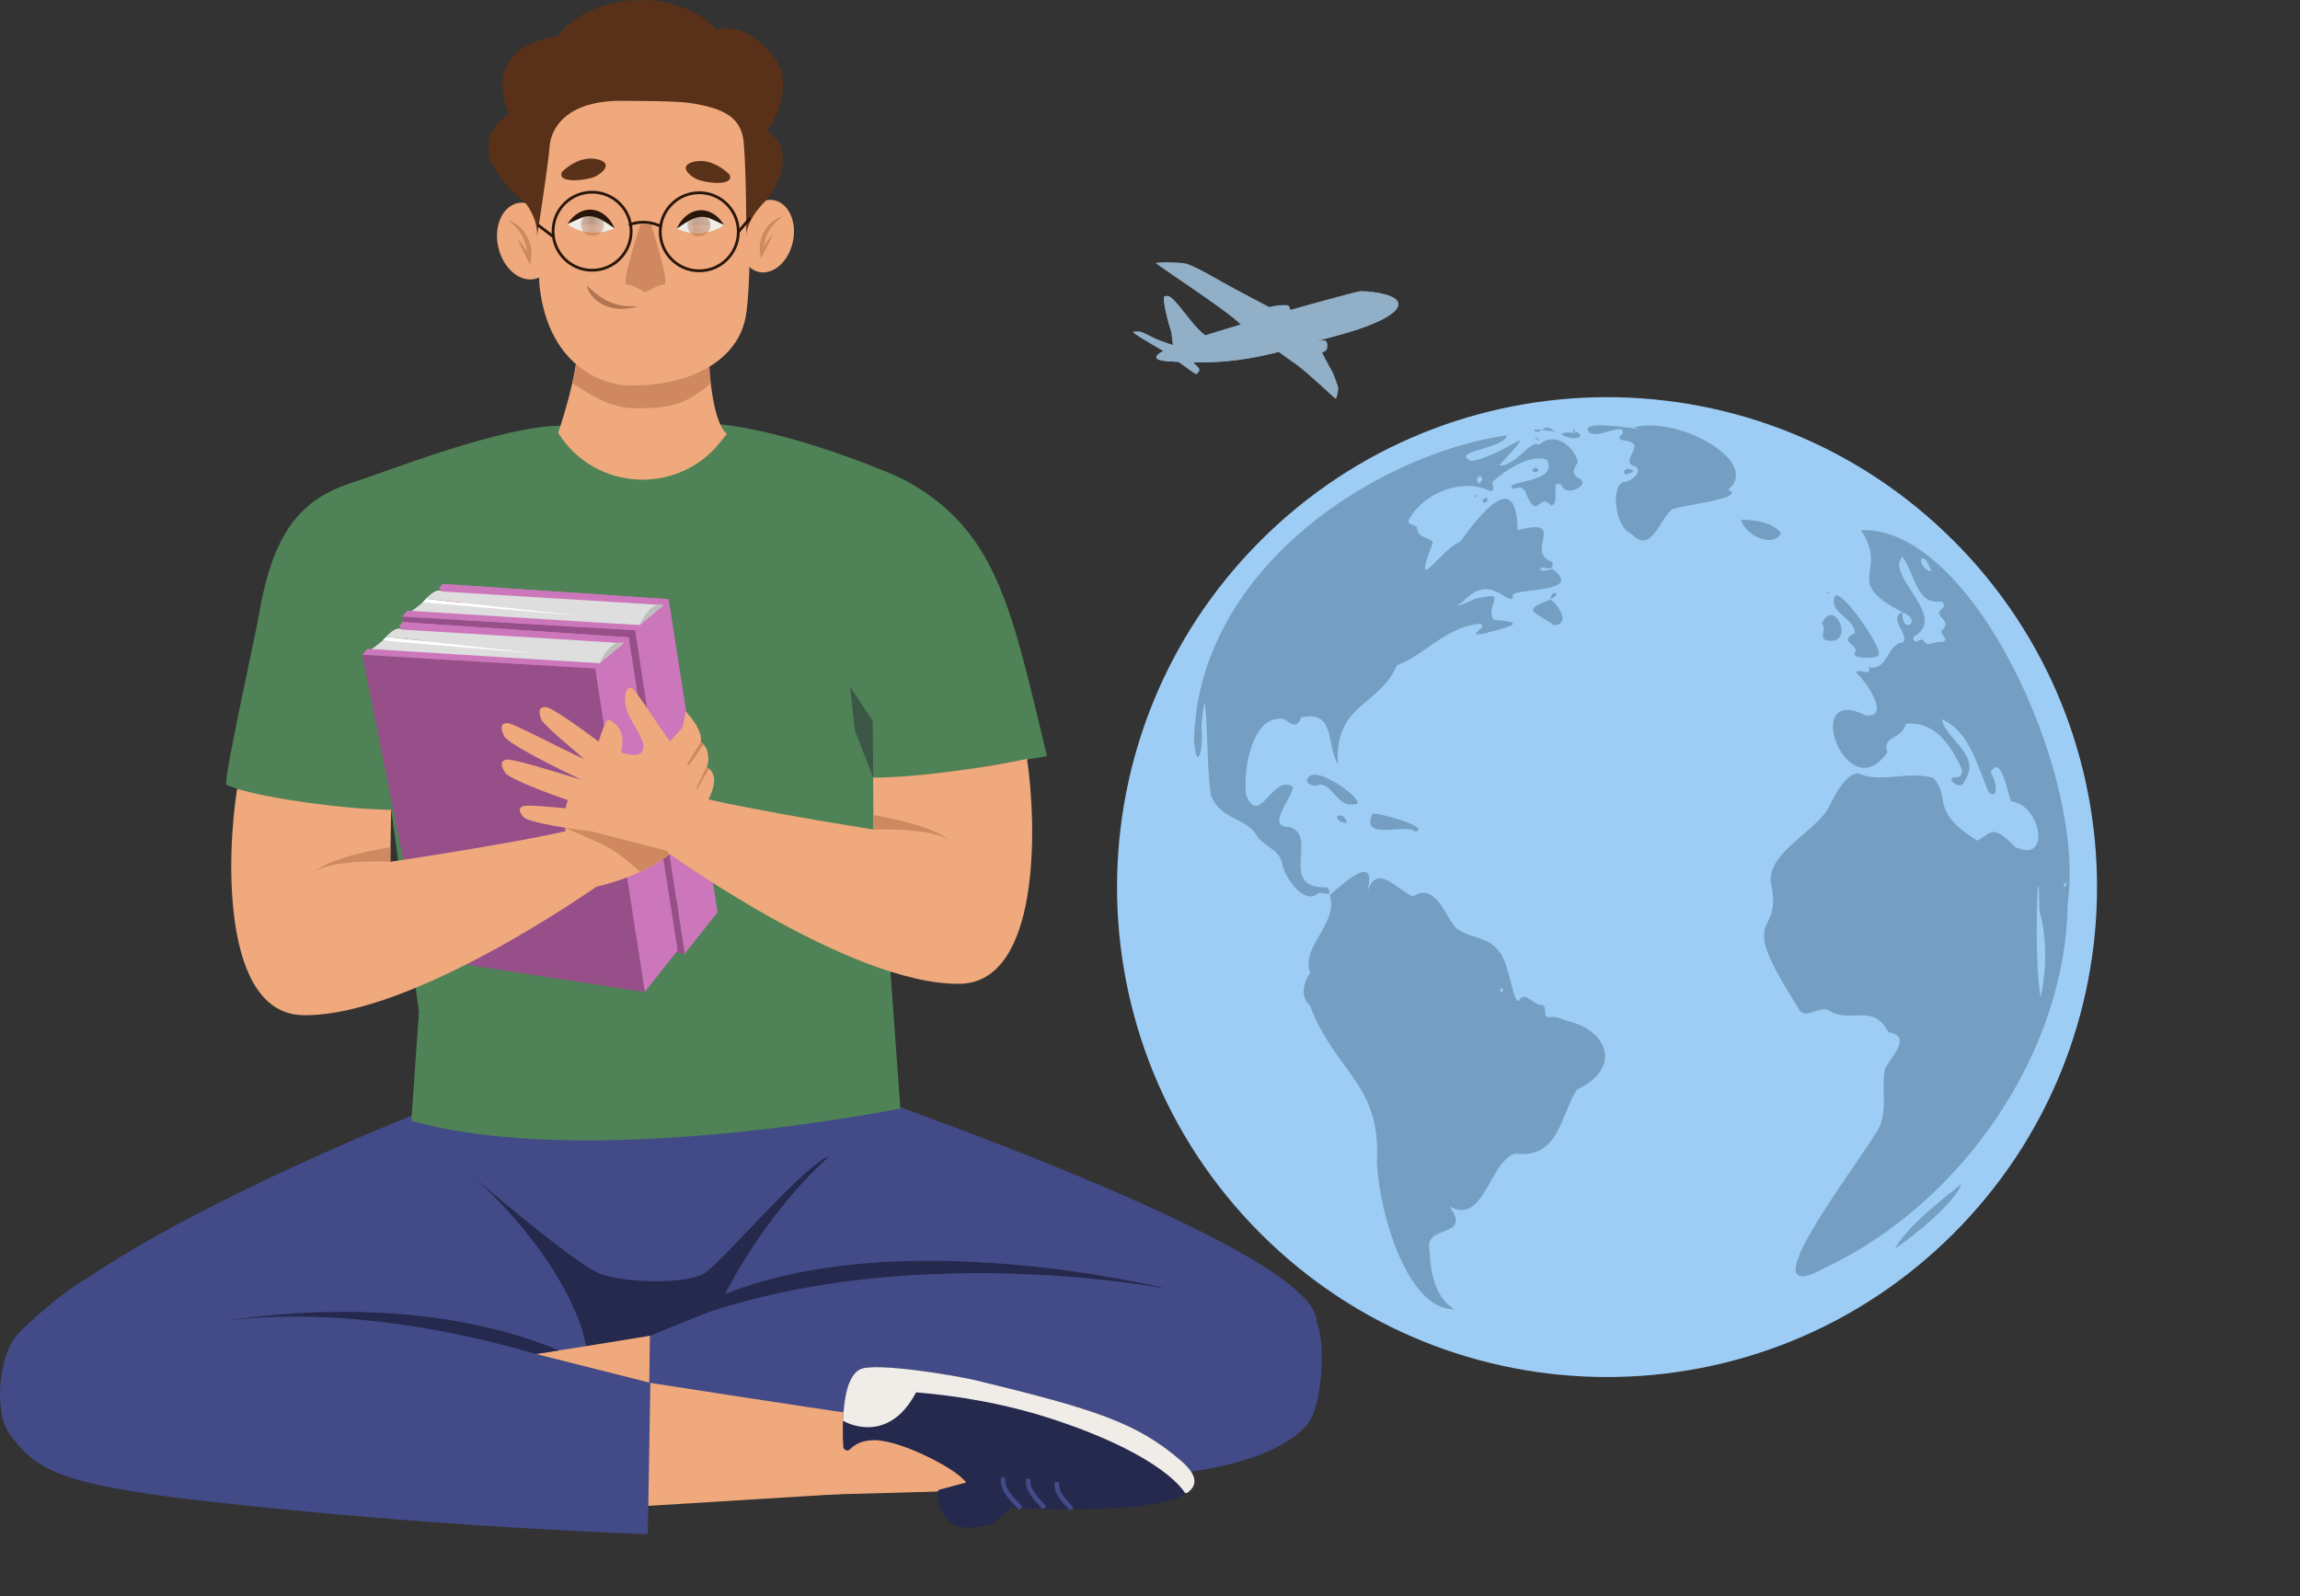 <svg width="134" height="93" viewBox="0 0 134 93" fill="none" xmlns="http://www.w3.org/2000/svg">
<rect x="0" y="0" width="134" height="93" fill="#333333" stroke="none"/>
<path d="M70.826 19.817C70.826 19.817 70.297 19.817 69.438 18.742C68.144 17.121 68.13 17.181 67.824 17.294C67.748 17.324 67.904 18.256 68.187 19.174C68.32 19.61 68.387 20.659 68.387 20.659L70.823 19.817H70.826Z" fill="#91AFC7"/>
<path d="M69.917 19.684C69.065 19.694 68.523 19.584 68.263 19.514C68.323 19.857 68.36 20.276 68.376 20.503L68.466 20.536C68.466 20.536 71.172 19.67 69.917 19.684Z" fill="#91AFC7"/>
<path d="M74.664 18.266C74.664 18.266 74.211 18.036 72.504 17.131C70.61 16.126 70.121 15.756 69.195 15.387C68.879 15.26 67.371 15.26 67.345 15.33C67.318 15.4 72.357 18.659 72.377 19.055C72.397 19.451 74.667 18.269 74.667 18.269L74.664 18.266Z" fill="#91AFC7"/>
<path d="M76.471 19.437C76.471 19.437 77.376 21.255 77.543 21.514C77.712 21.774 77.945 22.486 77.965 22.573C77.985 22.656 77.889 23.252 77.819 23.235C77.749 23.222 76.228 21.747 75.559 21.271C74.477 20.506 73.588 19.843 73.588 19.843L76.471 19.437Z" fill="#91AFC7"/>
<path d="M68.563 20.163C68.563 20.163 67.714 19.92 67.275 19.707C66.835 19.491 66.466 19.294 66.359 19.314C66.253 19.334 65.78 19.234 66.183 19.5C66.585 19.767 67.93 20.549 67.93 20.549C67.93 20.549 69.624 21.82 69.688 21.804C69.751 21.787 69.927 21.607 69.871 21.488C69.814 21.368 68.563 20.16 68.563 20.16V20.163Z" fill="#91AFC7"/>
<path d="M68.74 19.98C68.74 19.98 73.296 18.592 73.895 18.419C74.494 18.246 79.064 16.948 79.317 16.958C79.567 16.968 81.194 17.054 81.441 17.583C81.687 18.113 80.442 18.885 77.779 19.584C75.117 20.279 72.863 21.261 69.016 21.102C67.332 21.032 66.476 20.959 68.74 19.98Z" fill="#91AFC7"/>
<path d="M67.884 20.386C66.979 20.875 67.362 21.005 68.3 21.068C67.997 20.845 67.894 20.599 67.884 20.386Z" fill="#91AFC7"/>
<path d="M78.198 17.45C78.198 17.49 78.172 17.523 78.145 17.523C78.115 17.523 78.095 17.487 78.095 17.447C78.095 17.407 78.122 17.374 78.148 17.374C78.178 17.374 78.198 17.41 78.198 17.45Z" fill="#91AFC7"/>
<path d="M77.952 17.52C77.952 17.56 77.925 17.593 77.899 17.593C77.869 17.593 77.849 17.557 77.849 17.517C77.849 17.477 77.875 17.444 77.902 17.444C77.932 17.444 77.952 17.48 77.952 17.52Z" fill="#91AFC7"/>
<path d="M77.703 17.593C77.703 17.633 77.676 17.667 77.65 17.667C77.62 17.667 77.6 17.63 77.6 17.59C77.6 17.55 77.626 17.517 77.653 17.517C77.683 17.517 77.703 17.553 77.703 17.593Z" fill="#91AFC7"/>
<path d="M77.457 17.663C77.457 17.703 77.43 17.736 77.403 17.736C77.374 17.736 77.353 17.7 77.353 17.66C77.353 17.62 77.38 17.587 77.407 17.587C77.437 17.587 77.457 17.623 77.457 17.663Z" fill="#91AFC7"/>
<path d="M77.21 17.733C77.21 17.773 77.183 17.806 77.156 17.806C77.126 17.806 77.106 17.77 77.106 17.73C77.106 17.69 77.133 17.657 77.16 17.657C77.186 17.657 77.21 17.693 77.21 17.733Z" fill="#91AFC7"/>
<path d="M76.96 17.803C76.96 17.843 76.933 17.876 76.907 17.876C76.877 17.876 76.857 17.84 76.857 17.8C76.857 17.76 76.884 17.727 76.91 17.727C76.94 17.727 76.96 17.763 76.96 17.803Z" fill="#91AFC7"/>
<path d="M76.714 17.873C76.714 17.913 76.687 17.946 76.661 17.946C76.631 17.946 76.611 17.91 76.611 17.87C76.611 17.83 76.638 17.796 76.664 17.796C76.694 17.796 76.714 17.833 76.714 17.873Z" fill="#91AFC7"/>
<path d="M76.465 17.943C76.465 17.983 76.438 18.016 76.411 18.016C76.381 18.016 76.361 17.98 76.361 17.94C76.361 17.9 76.388 17.866 76.415 17.866C76.445 17.866 76.465 17.903 76.465 17.943Z" fill="#91AFC7"/>
<path d="M76.218 18.013C76.218 18.053 76.192 18.086 76.165 18.086C76.135 18.086 76.115 18.049 76.115 18.009C76.115 17.97 76.142 17.936 76.168 17.936C76.198 17.936 76.218 17.973 76.218 18.013Z" fill="#91AFC7"/>
<path d="M75.968 18.086C75.968 18.126 75.942 18.159 75.915 18.159C75.888 18.159 75.865 18.123 75.865 18.083C75.865 18.043 75.892 18.009 75.918 18.009C75.948 18.009 75.968 18.046 75.968 18.086Z" fill="#91AFC7"/>
<path d="M75.722 18.156C75.722 18.196 75.695 18.229 75.669 18.229C75.639 18.229 75.619 18.192 75.619 18.152C75.619 18.113 75.645 18.079 75.672 18.079C75.698 18.079 75.722 18.116 75.722 18.156Z" fill="#91AFC7"/>
<path d="M75.473 18.226C75.473 18.266 75.446 18.299 75.42 18.299C75.39 18.299 75.37 18.262 75.37 18.223C75.37 18.183 75.396 18.149 75.423 18.149C75.453 18.149 75.473 18.186 75.473 18.226Z" fill="#91AFC7"/>
<path d="M75.226 18.296C75.226 18.336 75.2 18.369 75.173 18.369C75.143 18.369 75.123 18.332 75.123 18.293C75.123 18.253 75.15 18.219 75.176 18.219C75.206 18.219 75.226 18.256 75.226 18.296Z" fill="#91AFC7"/>
<path d="M74.976 18.366C74.976 18.405 74.95 18.439 74.923 18.439C74.893 18.439 74.873 18.402 74.873 18.362C74.873 18.322 74.9 18.289 74.926 18.289C74.956 18.289 74.976 18.326 74.976 18.366Z" fill="#91AFC7"/>
<path d="M74.731 18.435C74.731 18.475 74.704 18.509 74.677 18.509C74.647 18.509 74.627 18.472 74.627 18.432C74.627 18.392 74.654 18.359 74.681 18.359C74.711 18.359 74.731 18.395 74.731 18.435Z" fill="#91AFC7"/>
<path d="M74.481 18.505C74.481 18.545 74.454 18.579 74.427 18.579C74.397 18.579 74.377 18.542 74.377 18.502C74.377 18.462 74.404 18.429 74.431 18.429C74.461 18.429 74.481 18.465 74.481 18.505Z" fill="#91AFC7"/>
<path d="M74.234 18.579C74.234 18.619 74.208 18.652 74.181 18.652C74.151 18.652 74.131 18.615 74.131 18.575C74.131 18.535 74.158 18.502 74.185 18.502C74.211 18.502 74.234 18.539 74.234 18.579Z" fill="#91AFC7"/>
<path d="M73.985 18.648C73.985 18.688 73.958 18.722 73.932 18.722C73.902 18.722 73.882 18.685 73.882 18.645C73.882 18.605 73.909 18.572 73.935 18.572C73.965 18.572 73.985 18.608 73.985 18.648Z" fill="#91AFC7"/>
<path d="M73.738 18.718C73.738 18.758 73.712 18.792 73.685 18.792C73.655 18.792 73.635 18.755 73.635 18.715C73.635 18.675 73.662 18.642 73.689 18.642C73.719 18.642 73.738 18.678 73.738 18.718Z" fill="#91AFC7"/>
<path d="M73.492 18.788C73.492 18.828 73.465 18.862 73.439 18.862C73.409 18.862 73.389 18.825 73.389 18.785C73.389 18.745 73.415 18.712 73.442 18.712C73.472 18.712 73.492 18.748 73.492 18.788Z" fill="#91AFC7"/>
<path d="M73.242 18.858C73.242 18.898 73.216 18.931 73.189 18.931C73.159 18.931 73.139 18.895 73.139 18.855C73.139 18.815 73.166 18.782 73.192 18.782C73.222 18.782 73.242 18.818 73.242 18.858Z" fill="#91AFC7"/>
<path d="M72.996 18.928C72.996 18.968 72.97 19.001 72.943 19.001C72.913 19.001 72.893 18.965 72.893 18.925C72.893 18.885 72.92 18.852 72.946 18.852C72.976 18.852 72.996 18.888 72.996 18.928Z" fill="#91AFC7"/>
<path d="M72.747 19.001C72.747 19.041 72.72 19.075 72.694 19.075C72.663 19.075 72.644 19.038 72.644 18.998C72.644 18.958 72.67 18.925 72.697 18.925C72.727 18.925 72.747 18.961 72.747 19.001Z" fill="#91AFC7"/>
<path d="M72.501 19.071C72.501 19.111 72.474 19.144 72.447 19.144C72.417 19.144 72.397 19.108 72.397 19.068C72.397 19.028 72.424 18.995 72.451 18.995C72.481 18.995 72.501 19.031 72.501 19.071Z" fill="#91AFC7"/>
<path d="M72.251 19.141C72.251 19.181 72.224 19.214 72.197 19.214C72.167 19.214 72.147 19.178 72.147 19.138C72.147 19.098 72.174 19.064 72.201 19.064C72.231 19.064 72.251 19.101 72.251 19.141Z" fill="#91AFC7"/>
<path d="M72.004 19.211C72.004 19.251 71.977 19.284 71.951 19.284C71.921 19.284 71.901 19.248 71.901 19.208C71.901 19.168 71.927 19.134 71.954 19.134C71.984 19.134 72.004 19.171 72.004 19.211Z" fill="#91AFC7"/>
<path d="M71.755 19.281C71.755 19.321 71.728 19.354 71.702 19.354C71.672 19.354 71.652 19.317 71.652 19.278C71.652 19.238 71.678 19.204 71.705 19.204C71.735 19.204 71.755 19.241 71.755 19.281Z" fill="#91AFC7"/>
<path d="M71.508 19.351C71.508 19.391 71.482 19.424 71.455 19.424C71.425 19.424 71.405 19.387 71.405 19.347C71.405 19.308 71.432 19.274 71.459 19.274C71.489 19.274 71.508 19.311 71.508 19.351Z" fill="#91AFC7"/>
<path d="M71.258 19.421C71.258 19.461 71.232 19.494 71.205 19.494C71.175 19.494 71.155 19.457 71.155 19.417C71.155 19.377 71.182 19.344 71.209 19.344C71.235 19.344 71.258 19.381 71.258 19.421Z" fill="#91AFC7"/>
<path d="M71.013 19.494C71.013 19.534 70.986 19.567 70.96 19.567C70.93 19.567 70.91 19.53 70.91 19.491C70.91 19.451 70.936 19.417 70.963 19.417C70.993 19.417 71.013 19.454 71.013 19.494Z" fill="#91AFC7"/>
<path d="M70.763 19.564C70.763 19.604 70.736 19.637 70.71 19.637C70.68 19.637 70.66 19.601 70.66 19.561C70.66 19.521 70.686 19.487 70.713 19.487C70.743 19.487 70.763 19.524 70.763 19.564Z" fill="#91AFC7"/>
<path d="M70.517 19.634C70.517 19.674 70.49 19.707 70.463 19.707C70.433 19.707 70.414 19.67 70.414 19.63C70.414 19.59 70.44 19.557 70.467 19.557C70.497 19.557 70.517 19.594 70.517 19.634Z" fill="#91AFC7"/>
<path d="M70.267 19.704C70.267 19.744 70.241 19.777 70.214 19.777C70.184 19.777 70.164 19.74 70.164 19.7C70.164 19.66 70.191 19.627 70.217 19.627C70.247 19.627 70.267 19.664 70.267 19.704Z" fill="#91AFC7"/>
<path d="M80.169 17.044C80.132 17.081 80.092 17.124 80.059 17.177L80.289 17.187C80.289 17.187 80.332 17.137 80.385 17.084C80.312 17.071 80.239 17.058 80.169 17.047V17.044Z" fill="#91AFC7"/>
<path d="M80.043 17.024C80.009 17.021 79.976 17.014 79.943 17.011C79.87 17.051 79.783 17.114 79.743 17.197L79.913 17.204C79.913 17.204 79.983 17.098 80.043 17.024Z" fill="#91AFC7"/>
<path d="M72.996 18.326C72.917 18.382 72.86 18.502 72.853 18.642C72.847 18.835 72.94 18.998 73.063 19.001C73.988 19.131 74.987 18.608 74.987 18.608L74.974 17.783C73.792 17.72 72.993 18.322 72.993 18.322L72.996 18.326Z" fill="#91AFC7"/>
<path d="M75.176 18.209C75.166 18.436 75.063 18.615 74.94 18.612C74.82 18.605 74.73 18.419 74.74 18.193C74.75 17.966 74.853 17.787 74.976 17.79C75.096 17.797 75.186 17.983 75.176 18.209Z" fill="#91AFC7"/>
<path d="M67.434 20.912C67.627 21.038 68.233 21.072 69.015 21.102C72.863 21.261 75.116 20.279 77.779 19.584C80.442 18.888 81.69 18.116 81.44 17.584C80.491 17.96 78.957 18.213 75.825 19.098C71.954 20.196 68.073 20.812 67.434 20.909V20.912Z" fill="#91AFC7"/>
<path d="M68.869 18.043C68.13 17.148 68.074 17.204 67.824 17.297C67.748 17.327 67.904 18.259 68.187 19.178C68.436 18.522 68.683 18.203 68.869 18.043Z" fill="#91AFC7"/>
<path d="M67.438 20.915C67.438 20.915 67.458 20.925 67.468 20.932C67.468 20.932 67.474 20.932 67.474 20.935C67.488 20.942 67.504 20.948 67.521 20.955C67.524 20.955 67.528 20.955 67.531 20.958C67.544 20.962 67.558 20.968 67.574 20.972C67.581 20.972 67.584 20.972 67.591 20.975C67.608 20.978 67.627 20.985 67.647 20.988C67.647 20.988 67.651 20.988 67.654 20.988C67.677 20.992 67.701 20.998 67.724 21.002C67.731 21.002 67.734 21.002 67.741 21.002C67.761 21.005 67.781 21.008 67.801 21.012C67.807 21.012 67.814 21.012 67.821 21.012C67.874 21.018 67.934 21.025 67.994 21.032C68 21.032 68.01 21.032 68.017 21.032C68.044 21.032 68.067 21.035 68.094 21.038C68.1 21.038 68.107 21.038 68.114 21.038C68.147 21.038 68.18 21.045 68.217 21.045C68.217 21.045 68.223 21.045 68.227 21.045C68.25 21.045 68.273 21.045 68.296 21.048C68.187 20.965 68.1 20.882 68.04 20.795C67.751 20.842 67.544 20.875 67.431 20.892C67.431 20.892 67.431 20.892 67.438 20.892V20.915Z" fill="#91AFC7"/>
<path d="M75.176 18.212C75.166 18.442 75.059 18.625 74.94 18.622C74.82 18.615 74.73 18.425 74.74 18.196C74.75 17.966 74.856 17.783 74.976 17.786C75.096 17.793 75.186 17.983 75.176 18.212Z" fill="#91AFC7"/>
<path d="M75.176 18.212C75.166 18.442 75.059 18.625 74.94 18.622C74.82 18.615 74.73 18.425 74.74 18.196C74.75 17.966 74.856 17.783 74.976 17.786C75.096 17.793 75.186 17.983 75.176 18.212Z" fill="#91AFC7"/>
<path d="M75.006 18.183C75.013 18.023 74.97 17.88 74.903 17.81C74.817 17.863 74.747 18.016 74.74 18.196C74.733 18.356 74.776 18.499 74.843 18.569C74.93 18.515 74.999 18.362 75.006 18.183Z" fill="#91AFC7"/>
<path d="M75.686 20.25C75.626 20.293 75.583 20.383 75.576 20.489C75.569 20.636 75.643 20.759 75.736 20.762C76.438 20.859 77.194 20.466 77.194 20.466L77.184 19.84C76.288 19.79 75.683 20.25 75.683 20.25H75.686Z" fill="#91AFC7"/>
<path d="M77.34 20.163C77.333 20.336 77.253 20.476 77.16 20.473C77.07 20.469 77 20.323 77.007 20.15C77.013 19.977 77.093 19.837 77.186 19.84C77.276 19.843 77.346 19.99 77.34 20.163Z" fill="#91AFC7"/>
<path d="M77.21 20.14C77.216 20.017 77.183 19.91 77.133 19.857C77.067 19.897 77.017 20.013 77.01 20.15C77.004 20.273 77.037 20.379 77.087 20.433C77.153 20.393 77.203 20.276 77.21 20.14Z" fill="#91AFC7"/>
<path d="M113.813 71.876C124.962 60.727 124.962 42.652 113.813 31.503C102.665 20.355 84.589 20.355 73.441 31.503C62.292 42.652 62.292 60.727 73.441 71.876C84.589 83.024 102.665 83.024 113.813 71.876Z" fill="#9DCDF5"/>
<path d="M108.916 38.892C110.037 39.056 109.921 37.494 110.893 37.425C111.206 36.879 109.984 36.077 110.846 35.651C110.753 37.092 112.108 36.153 110.82 35.667C107.232 33.79 110.101 33.407 108.417 30.891C114.89 30.615 121.544 45.156 120.465 52.619C120.399 61.109 114.474 70.013 106.37 73.851C101.53 76.53 108.127 67.976 109.199 66.162C110.121 64.957 109.542 63.539 109.831 62.258C110.181 61.562 111.445 60.371 110.014 60.141C109.179 58.51 108.02 59.552 106.719 58.989C106.063 58.357 105.151 59.658 104.725 58.66C100.934 52.732 103.973 54.915 103.154 51.351C103.064 49.613 105.88 48.395 106.576 46.98C106.875 46.315 107.598 45.053 108.237 45.057C109.638 45.662 111.013 44.904 112.62 45.319C113.712 46.431 112.334 47.203 115.197 48.981C116.059 48.558 116.005 47.942 117.417 49.36C119.533 50.339 118.904 46.897 117.18 46.694C116.951 46.231 116.584 43.855 115.969 45.017C116.252 45.286 116.548 46.691 115.862 46.168C115.207 44.66 114.731 42.564 113.123 41.911C113.436 43.159 115.476 44.022 114.458 45.506C114.265 46.182 113.263 45.28 113.905 45.296C114.275 45.313 114.344 45.063 114.285 44.797C113.589 43.239 112.607 42.014 111.056 42.171C110.73 43.179 109.651 42.807 109.961 43.835C107.601 47.247 104.872 39.781 108.699 41.685C110.204 41.838 108.683 39.625 108.114 39.182C108.486 38.912 108.969 39.471 108.909 38.889L108.916 38.892ZM112.584 33.294C112.554 33.53 112.281 32.419 111.968 32.545C111.788 32.825 112.224 33.311 112.584 33.294ZM118.818 53.075C118.761 48.405 118.458 56.117 118.894 58.104C119.234 56.453 119.27 54.656 118.818 53.075ZM111.455 37.112C111.292 36.995 111.329 37.022 111.482 37.092C111.442 37.731 111.921 37.085 112.068 37.331C112.301 37.727 112.604 37.414 112.893 37.418C113.809 37.421 113 36.959 113.11 36.762C113.855 36.09 112.527 35.96 113.133 35.477C113.359 35.338 113.243 35.081 113.06 35.045C111.625 35.281 111.525 33.277 110.83 32.439C109.795 33.54 113.639 36.003 111.455 37.115V37.112ZM120.326 51.407C120.279 51.51 120.189 51.584 120.276 51.687C120.386 51.597 120.425 51.53 120.326 51.407ZM77.476 52.156C78.687 51.078 80.212 49.83 79.656 51.99C80.195 50.209 81.393 51.86 82.318 52.233C83.6 51.384 84.162 53.301 84.798 54.043C85.57 54.696 86.755 54.546 87.354 55.474C87.917 56.037 88.16 58.52 88.499 58.317C88.799 57.665 89.358 58.587 89.817 58.553C90.257 58.613 89.724 59.379 90.403 59.262C90.709 59.212 91.052 59.425 91.385 59.505C93.708 60.088 94.494 62.245 91.868 63.496C90.889 65.027 90.832 67.54 88.266 67.221C86.772 67.673 86.449 71.441 84.449 70.293C85.827 72.213 82.911 71.271 83.29 72.865C83.334 74.047 83.563 75.582 84.728 76.284C81.992 76.36 80.325 70.609 80.218 67.666C80.475 63.153 77.792 62.494 76.314 58.587C75.778 58.097 75.888 57.302 76.337 56.683C75.745 55.152 77.988 53.864 77.479 52.159L77.476 52.156ZM87.564 57.751C87.561 57.608 87.514 57.511 87.411 57.651C87.391 57.798 87.448 57.864 87.564 57.751ZM89.671 25.922C90.516 25.109 91.678 25.935 91.934 26.917C91.741 27.296 91.498 27.492 91.904 27.822C92.866 28.215 91.149 29.047 91.002 28.271C90.217 27.832 90.976 29.233 90.383 29.463C89.668 28.641 89.618 30.322 88.969 28.91C88.826 28.474 88.666 28.285 88.2 28.494C87.291 27.988 90.843 28.225 90.14 26.8C89.135 26.387 87.584 27.499 86.935 28.095C87.031 28.501 87.115 28.774 86.529 28.491C85.121 27.939 83.021 28.694 82.129 30.189C81.866 30.668 82.481 30.508 82.558 30.748C82.561 31.397 83.413 31.29 83.48 31.623C82.205 34.955 83.889 32.039 85.064 31.57C86.183 30.042 88.373 27.173 88.409 30.891C91.422 30.105 88.759 32.179 90.433 32.738C90.55 33.144 90.323 33.181 89.921 33.064C89.345 33.224 90.18 33.347 90.416 33.128C92.567 34.695 87.614 34.169 88.163 34.812C87.814 35.321 86.825 33.291 85.191 35.095C84.395 35.557 85.587 35.065 85.963 34.888C88.04 34.386 86.472 35.191 87.018 36.113C89.178 36.27 87.814 36.559 86.462 36.915C85.218 37.152 86.888 36.459 86.193 36.349C84.182 36.562 83.047 38.15 81.386 38.766C80.335 41.196 77.739 40.979 77.948 44.524C77.226 43.319 77.835 41.382 75.815 41.795C75.552 42.517 75.179 42.144 74.823 41.901C72.946 41.558 72.42 44.86 72.593 46.301C73.362 48.285 74.164 45.027 75.332 45.849C75.249 46.581 73.715 48.195 75.126 48.189C76.873 48.694 74.38 51.793 77.332 51.703C77.772 52.359 77.056 51.93 76.783 52.063C75.948 52.775 74.803 51.048 74.696 50.289C74.513 49.477 73.625 49.32 73.219 48.688C72.643 47.653 71.095 47.776 70.559 46.351C70.243 44.814 70.356 38.22 69.99 42.384C70.16 43.476 69.73 45.243 69.564 43.113C69.81 33.074 80.251 26.441 87.807 25.359C87.591 26.198 84.402 26.278 85.713 26.86C87.727 26.554 89.984 24.231 87.348 27.12C88.276 27.206 89.242 25.535 89.671 25.915V25.922ZM86.173 28.188C86.336 28.009 86.462 27.905 86.226 27.719C86.043 27.905 85.953 27.889 86.173 28.188ZM100.691 28.531C102.628 26.91 97.796 24.204 95.189 24.906C96.814 25.289 92.094 24.307 92.52 25.106C92.873 25.745 94.71 24.497 94.547 25.266C94.201 25.532 94.317 25.599 94.67 25.679C96.111 25.875 94.158 26.877 95.319 27.206C95.709 27.526 94.953 28.122 94.527 28.098C93.815 28.531 94.154 30.801 95.043 31.097C96.191 32.375 96.704 30.209 97.426 29.673C97.945 29.443 101.843 29.034 100.691 28.534V28.531ZM109.448 38.163C109.761 37.837 106.905 33.687 106.852 34.922C106.689 35.754 108.05 36.037 108.064 36.892C107.095 37.378 108.18 37.508 108.114 37.977C107.654 38.41 109.418 38.406 109.448 38.16V38.163ZM114.261 69.011C112.91 70.06 111.166 71.444 110.384 72.769C111.618 71.957 113.968 69.97 114.261 69.011ZM78.917 46.857C79.945 46.96 76.457 44.241 76.141 45.453C76.124 45.676 76.537 45.849 76.703 45.769C77.605 45.436 77.835 47.09 78.917 46.861V46.857ZM82.475 48.455C83.394 48.215 80.275 47.31 79.945 47.423C79.276 49.067 81.802 47.929 82.475 48.455ZM101.45 30.282C101.61 31.18 103.337 31.976 103.76 31.057C103.211 30.372 102.149 30.295 101.45 30.282ZM90.337 34.925C88.479 35.627 89.525 35.651 90.53 36.433C91.605 36.369 90.679 35.138 90.337 34.925ZM106.137 36.319C106.469 36.622 105.944 37.128 106.393 37.311C108.124 37.691 106.945 34.712 106.137 36.319ZM91.848 25.163C91.721 25.312 91.288 25.093 90.952 25.293C91.388 25.662 92.56 25.569 91.848 25.163ZM77.908 47.58C77.875 47.839 78.234 47.956 78.448 47.952C78.511 47.676 78.095 47.37 77.908 47.58ZM94.837 27.32C94.63 27.326 94.53 27.536 94.704 27.652C94.81 27.646 95.552 27.423 94.837 27.32ZM89.854 25.046C90.12 25.083 90.383 25.119 90.65 25.153C90.36 25.009 90.107 24.753 89.854 25.046ZM89.491 27.246C89.072 27.356 89.368 27.672 89.654 27.413C89.568 27.323 89.518 27.24 89.491 27.246ZM90.31 34.892C90.506 34.845 90.663 34.795 90.676 34.562C90.347 34.489 90.386 34.832 90.31 34.892ZM86.602 28.98C86.476 29.07 86.249 29.167 86.442 29.29C86.662 29.267 86.712 29.143 86.602 28.98ZM89.877 25.083C89.701 25.043 89.528 25 89.348 25.049C89.538 25.286 89.721 25.066 89.877 25.083ZM89.741 25.695C89.634 25.632 89.551 25.412 89.425 25.532C89.531 25.582 89.634 25.659 89.741 25.695ZM85.966 28.837C85.876 28.87 85.867 28.904 85.933 28.977C86.013 28.947 86.026 28.901 85.966 28.837ZM106.426 34.526C106.423 34.602 106.499 34.622 106.533 34.555C106.536 34.482 106.459 34.452 106.426 34.526ZM91.618 25.143C91.685 25.159 91.891 25.129 91.818 25.189C91.741 25.043 91.681 24.926 91.618 25.143ZM108.949 38.869C108.863 38.773 108.849 38.779 108.919 38.892L108.949 38.869ZM87.784 25.326C87.847 25.336 87.9 25.346 87.93 25.276C87.88 25.296 87.814 25.399 87.784 25.326Z" fill="#749FC2"/>
<path d="M76.7 77.013C76.796 72.969 51.946 64.362 50.838 63.933C50.661 63.403 50.825 60.731 50.825 60.731C41.698 67.388 26.188 63.833 26.188 63.833C26.094 64.159 24.517 61.32 24.427 61.689C24.427 61.689 24.104 64.961 24.101 64.958C24.101 64.958 12.148 69.674 4.939 74.564C3.841 75.159 1.624 77.06 0.981 77.802C-0.07 79.017 -0.39 82.305 0.585 83.597C2.047 85.534 3.195 86.469 11.782 87.448C25.572 89.019 37.744 89.392 37.744 89.392L37.767 87.734C37.864 87.741 46.807 85.378 61.329 86.053C69.963 86.456 74.589 84.858 76.157 83.011C77.042 81.966 77.265 78.212 76.7 77.007V77.013ZM31.22 78.894C32.764 78.688 34.376 78.521 35.301 78.325C36.273 78.388 36.875 78.218 37.797 78.245L37.764 80.545C37.211 80.402 34.635 79.729 31.22 78.894Z" fill="#424B87"/>
<path d="M48.318 67.368C46.917 67.794 42.081 73.542 41.039 74.188C39.997 74.833 36.406 74.793 34.895 74.188C33.383 73.582 27.416 68.429 27.416 68.429C27.416 68.429 32.135 72.347 33.903 77.406L34.212 78.691L37.863 77.835L41.834 76.228C41.834 76.228 44.031 71.258 48.315 67.368" fill="#25294D"/>
<path d="M37.867 77.832C37.867 77.832 33.137 78.608 31.22 78.894L37.827 80.561L37.864 77.832H37.867Z" fill="#EFA97C"/>
<path d="M37.804 77.809C51.077 71.754 68.079 75.116 68.079 75.116C68.079 75.116 52.289 71.105 41.798 75.585L37.804 77.809Z" fill="#25294D"/>
<path d="M31.22 78.894C19.002 75.339 11.809 77.203 11.809 77.203C11.809 77.203 23.072 74.727 32.572 78.687L31.22 78.894Z" fill="#25294D"/>
<path d="M37.887 80.578C37.887 80.578 48.025 82.156 49.353 82.322L49.244 87.035L37.77 87.744L37.89 80.581L37.887 80.578Z" fill="#EFA97C"/>
<path d="M48.668 83.364C48.668 83.364 50.086 79.213 51.91 80.195C53.734 81.174 54.869 83.071 56.25 83.071C57.631 83.071 59.529 82.628 60.966 82.998C62.404 83.364 63.786 86.12 63.786 86.426C63.786 86.732 47.523 87.098 47.523 87.098L48.668 83.367V83.364Z" fill="#EFA97C"/>
<path d="M57.818 88.786L58.973 87.857C58.973 87.857 72.982 88.722 68.811 85.121C66.215 82.878 63.762 82.109 56.866 80.431C55.731 80.155 50.944 79.353 50.096 79.792C49.057 80.328 49.057 82.961 49.13 84.292C49.141 84.499 49.39 84.589 49.533 84.439C49.786 84.169 50.226 83.913 50.965 83.916C52.522 83.926 55.807 85.63 56.287 86.386L54.766 86.789C54.669 86.815 54.609 86.895 54.616 86.988C54.749 88.549 55.548 89.448 57.745 88.822C57.771 88.816 57.794 88.802 57.818 88.786Z" fill="#25294D"/>
<path d="M59.475 87.88C59.109 87.478 58.317 86.825 58.453 86.096" stroke="#424B87" stroke-width="0.273" stroke-miterlimit="10"/>
<path d="M60.85 87.861C60.527 87.468 59.788 86.845 59.914 86.176" stroke="#424B87" stroke-width="0.273" stroke-miterlimit="10"/>
<path d="M62.444 87.934C62.121 87.541 61.466 87.025 61.592 86.356" stroke="#424B87" stroke-width="0.273" stroke-miterlimit="10"/>
<path d="M50.841 42.008L50.901 45.956C52.875 45.36 60.999 44.062 60.999 44.062C58.922 35.431 58.1 30.955 52.815 28.029C51.936 27.543 45.962 25.077 41.785 24.71C38.653 24.438 36.246 24.857 32.838 24.804C29.386 24.75 22.763 27.4 20.363 28.175C16.871 29.304 15.743 32.026 15.064 35.934C14.848 37.175 12.964 45.653 13.187 45.736C15.304 46.522 19.228 47.457 22.789 47.184L24.407 58.947L23.964 65.307C34.409 68.243 52.455 64.592 52.455 64.592C52.455 64.592 50.918 43.28 50.841 42.012V42.008Z" fill="#4F8256"/>
<path d="M49.812 42.574L49.523 39.998L50.841 42.008L50.874 45.307L49.812 42.574Z" fill="#3B5745"/>
<path d="M32.515 25.227C32.515 25.227 33.743 21.738 33.68 19.618L41.235 19.988C41.235 19.988 41.322 24.501 42.353 25.276L41.964 25.766C39.471 28.895 34.635 28.615 32.518 25.223L32.515 25.227Z" fill="#EFA97C"/>
<path d="M37.058 23.785C38.942 23.785 39.884 23.652 41.405 22.324C41.259 21.209 41.365 19.119 41.365 19.119L33.6 19.265C33.623 19.988 33.627 21.575 33.34 22.337C34.176 22.82 35.367 23.785 37.062 23.789L37.058 23.785Z" fill="#CF885F"/>
<path d="M43.183 13.241C42.856 14.373 43.256 15.524 44.075 15.81C44.893 16.097 45.819 15.411 46.145 14.279C46.471 13.148 46.072 11.996 45.253 11.71C44.434 11.424 43.509 12.109 43.183 13.241Z" fill="#EFA97C"/>
<path d="M45.579 12.615C44.92 13.098 44.447 13.833 44.507 14.689L44.301 14.639C44.534 14.286 44.773 13.937 45.046 13.61C44.843 14.12 44.577 14.605 44.318 15.082L44.281 14.715C44.141 13.8 44.747 12.858 45.579 12.612V12.615Z" fill="#CF885F"/>
<path d="M32.212 13.437C32.589 14.625 32.199 15.864 31.34 16.2C30.482 16.536 29.476 15.844 29.1 14.655C28.721 13.467 29.114 12.229 29.972 11.893C30.831 11.557 31.836 12.249 32.212 13.437Z" fill="#EFA97C"/>
<path d="M29.589 12.818C30.285 13.337 30.777 14.123 30.704 15.031L30.924 14.982C30.681 14.602 30.431 14.229 30.142 13.883C30.352 14.429 30.628 14.945 30.901 15.451L30.941 15.065C31.097 14.093 30.468 13.088 29.586 12.818H29.589Z" fill="#CF885F"/>
<path d="M43.269 6.894C42.803 4.504 37.607 4.52 37.607 4.52H37.521C37.521 4.52 32.418 4.454 31.926 6.837C31.433 9.22 31.326 15.714 31.436 16.686C31.989 21.579 35.424 22.401 36.409 22.447C39.697 22.604 42.903 21.286 43.439 18.49C43.828 16.463 43.735 9.283 43.269 6.894Z" fill="#EFA97C"/>
<path d="M37.924 13.058H37.624H37.325C37.325 13.058 36.16 16.566 36.512 16.569C36.868 16.569 37.604 17.045 37.604 17.045C37.604 17.045 38.343 16.579 38.699 16.579C39.055 16.579 37.924 13.061 37.924 13.061V13.058Z" fill="#CF885F"/>
<path d="M34.176 16.616C34.958 17.378 35.587 17.777 36.612 17.844C37.564 17.834 36.865 17.931 36.492 17.98C35.557 18.11 34.399 17.604 34.176 16.616Z" fill="#B27552"/>
<path d="M32.735 10.026C32.735 10.026 33.773 8.921 34.961 9.327C35.634 9.56 35.148 10.056 34.688 10.282C34.229 10.508 32.425 10.731 32.735 10.022V10.026Z" fill="#593119"/>
<path d="M42.507 10.182C42.507 10.182 41.478 9.067 40.29 9.463C39.614 9.689 40.094 10.189 40.553 10.422C41.012 10.655 42.81 10.894 42.507 10.182Z" fill="#593119"/>
<path d="M39.428 13.324C39.428 13.324 39.851 12.752 40.553 12.455C40.553 12.455 41.169 12.189 42.181 13.111C42.181 13.111 41.016 14.043 39.428 13.327V13.324Z" fill="#F0ECE7"/>
<mask id="mask0_30_23743" style="mask-type:luminance" maskUnits="userSpaceOnUse" x="39" y="12" width="4" height="2">
<path d="M39.428 13.324C39.428 13.324 39.851 12.752 40.553 12.455C40.553 12.455 41.169 12.189 42.181 13.111C42.181 13.111 41.016 14.043 39.428 13.327V13.324Z" fill="white"/>
</mask>
<g mask="url(#mask0_30_23743)">
<path d="M41.395 13.108C41.395 13.48 41.089 13.783 40.716 13.78C40.343 13.78 40.041 13.474 40.044 13.101C40.044 12.728 40.35 12.425 40.723 12.429C41.096 12.429 41.399 12.735 41.395 13.108Z" fill="#B0663A"/>
<path d="M40.72 13.095C40.936 13.095 41.136 13.124 41.312 13.171C41.312 13.151 41.319 13.128 41.319 13.108C41.319 12.775 41.053 12.505 40.723 12.505C40.394 12.505 40.121 12.772 40.121 13.104C40.121 13.128 40.124 13.148 40.127 13.168C40.304 13.124 40.507 13.095 40.723 13.098L40.72 13.095Z" fill="#8B512E"/>
</g>
<path d="M39.428 13.324C40.011 12.009 41.419 11.853 42.181 13.108C41.925 12.988 41.688 12.861 41.452 12.768C40.716 12.386 40.044 12.905 39.428 13.324Z" fill="#29160B"/>
<path d="M35.803 13.304C35.803 13.304 35.387 12.728 34.685 12.422C34.685 12.422 34.073 12.149 33.051 13.061C33.051 13.061 34.206 14.006 35.803 13.304Z" fill="#F0ECE7"/>
<mask id="mask1_30_23743" style="mask-type:luminance" maskUnits="userSpaceOnUse" x="33" y="12" width="3" height="2">
<path d="M35.803 13.304C35.803 13.304 35.387 12.728 34.685 12.422C34.685 12.422 34.073 12.149 33.051 13.061C33.051 13.061 34.206 14.006 35.803 13.304Z" fill="white"/>
</mask>
<g mask="url(#mask1_30_23743)">
<path d="M33.84 13.071C33.84 13.444 34.139 13.75 34.512 13.75C34.885 13.75 35.191 13.451 35.191 13.078C35.191 12.705 34.892 12.399 34.519 12.399C34.146 12.399 33.84 12.698 33.84 13.071Z" fill="#B0663A"/>
<path d="M34.516 13.064C34.299 13.064 34.099 13.091 33.92 13.134C33.92 13.114 33.913 13.091 33.913 13.071C33.913 12.738 34.186 12.472 34.516 12.472C34.848 12.472 35.115 12.745 35.111 13.074C35.111 13.098 35.108 13.118 35.105 13.138C34.928 13.091 34.728 13.061 34.512 13.061L34.516 13.064Z" fill="#8B512E"/>
</g>
<path d="M35.803 13.304C35.194 12.881 34.525 12.352 33.786 12.728C33.547 12.822 33.31 12.941 33.054 13.061C33.83 11.813 35.238 11.986 35.807 13.304H35.803Z" fill="#29160B"/>
<path d="M18.785 51.997C18.785 51.997 26.334 51.198 32.508 47.876L18.785 51.997Z" fill="#4E4E4E"/>
<path d="M38.949 34.912L41.798 53.168L39.724 52.726L25.592 34.256L25.788 34.027L38.949 34.912Z" fill="#CC76BB"/>
<path d="M38.949 34.912L41.801 53.165L39.887 55.578L37.008 36.72L38.01 35.801C38.633 35.232 38.586 35.674 38.949 34.912Z" fill="#CC76BB"/>
<path d="M23.428 35.931L26.963 53.598L39.887 55.582L37.005 36.719L23.428 35.931Z" fill="#974F89"/>
<path d="M24.816 34.889L27.133 35.119L24.623 35.099C24.36 35.338 23.977 35.628 23.701 35.754L37.255 36.43L38.659 35.255L25.748 34.463C25.748 34.463 25.512 34.157 24.813 34.892L24.816 34.889Z" fill="#DEDEDE"/>
<path d="M23.428 35.931L23.724 35.581L37.255 36.427L37.005 36.719L23.428 35.931Z" fill="#CC76BB"/>
<path d="M25.788 34.027L25.592 34.256L38.663 35.252L38.949 34.912L25.788 34.027Z" fill="#CC76BB"/>
<path d="M37.255 36.427L38.66 35.252C38.66 35.252 37.971 34.889 37.255 36.427Z" fill="#BDBDBD"/>
<path d="M24.62 35.095L24.817 34.889L33.66 35.871L24.62 35.095Z" fill="white"/>
<path d="M36.623 37.136L39.472 55.389L37.398 54.949L23.266 36.48L23.462 36.25L36.623 37.136Z" fill="#CC76BB"/>
<path d="M36.622 37.136L39.475 55.389L37.561 57.802L34.682 38.943L35.684 38.024C36.306 37.455 36.259 37.898 36.622 37.136Z" fill="#CC76BB"/>
<path d="M21.102 38.154L24.636 55.821L37.561 57.802L34.678 38.943L21.102 38.154Z" fill="#974F89"/>
<path d="M22.486 37.109L24.803 37.339L22.293 37.319C22.03 37.558 21.647 37.848 21.371 37.974L34.924 38.65L36.329 37.475L23.418 36.683C23.418 36.683 23.182 36.377 22.483 37.112L22.486 37.109Z" fill="#DEDEDE"/>
<path d="M21.102 38.154L21.398 37.805L34.928 38.65L34.678 38.943L21.102 38.154Z" fill="#CC76BB"/>
<path d="M23.462 36.25L23.266 36.48L36.333 37.472L36.623 37.136L23.462 36.25Z" fill="#CC76BB"/>
<path d="M34.928 38.65L36.332 37.475C36.332 37.475 35.643 37.112 34.928 38.65Z" fill="#BDBDBD"/>
<path d="M22.293 37.319L22.486 37.109L31.333 38.091L22.293 37.319Z" fill="white"/>
<path d="M34.249 47.201C34.249 47.201 31 49.86 34.519 51.711C34.519 51.711 39.601 50.819 40.833 47.397C40.833 47.397 36.912 46.145 36.156 45.07L34.252 47.197L34.249 47.201Z" fill="#EFA97C"/>
<path d="M33.417 50.326C33.417 50.326 32.212 47.281 33.517 45.879C34.821 44.481 35.088 41.675 35.537 41.958C35.986 42.241 36.502 42.624 36.143 44.052C35.787 45.48 37.571 46.355 37.571 46.355L33.413 50.326H33.417Z" fill="#EFA97C"/>
<path d="M36.635 45.766L39.751 42.418L39.957 41.462C39.957 41.462 40.969 42.478 40.829 43.237C40.829 43.237 41.145 43.403 41.239 43.896C41.345 44.451 41.162 44.688 41.162 44.688C41.162 44.688 41.731 44.927 41.581 45.736C41.431 46.545 40.686 47.623 40.686 47.623L36.635 45.763V45.766Z" fill="#EFA97C"/>
<path d="M40.829 43.24C40.829 43.24 39.032 46.139 38.826 46.408L40.999 43.383L40.829 43.24Z" fill="#CF885F"/>
<path d="M41.305 44.781L41.162 44.691L39.898 47.264" fill="#CF885F"/>
<path d="M34.722 47.92C33.048 48.699 22.739 50.213 22.739 50.213L22.786 47.184C20.247 47.171 15.753 46.562 13.816 45.959C13.194 49.84 12.911 59.07 17.657 59.153C24.114 59.266 35.058 51.451 35.058 51.451L34.722 47.92Z" fill="#EFA97C"/>
<path d="M22.743 50.213C22.743 50.213 19.527 50.04 18.406 50.752C18.406 50.752 19.038 49.986 22.746 49.364V50.21L22.743 50.213Z" fill="#CF885F"/>
<path d="M38.932 45.919C40.6 46.715 50.888 48.336 50.888 48.336L50.871 45.307C53.411 45.32 57.648 44.691 59.835 44.215C60.417 48.103 60.624 57.292 55.881 57.326C49.423 57.372 38.56 49.444 38.56 49.444L38.932 45.916V45.919Z" fill="#EFA97C"/>
<path d="M50.888 48.336C50.888 48.336 54.106 48.196 55.218 48.922C55.218 48.922 54.596 48.149 50.891 47.49V48.336H50.888Z" fill="#CF885F"/>
<path d="M32.931 48.236C32.931 48.236 34.356 48.848 35.231 49.267C36.106 49.687 37.295 50.802 37.295 50.802C37.295 50.802 38.713 50.096 39.012 49.773L36.666 47.147L32.931 48.239V48.236Z" fill="#CF885F"/>
<path d="M29.566 44.258C29.955 44.235 32.288 44.941 33.886 45.443C32.631 44.844 29.599 43.36 29.363 42.88C29.063 42.275 29.3 42.118 29.593 42.135C29.935 42.155 32.591 43.583 34.049 44.238C33.28 43.576 31.649 42.218 31.536 41.928C31.29 41.299 31.54 41.163 31.829 41.206C32.279 41.273 34.325 42.79 35.307 43.536C35.457 43.603 36.912 44.222 37.338 43.872C37.787 43.503 37.128 42.611 36.675 41.755C36.219 40.9 36.426 39.985 36.762 40.068C37.098 40.151 38.746 43.03 39.641 43.949C40.536 44.867 40.866 47.081 40.866 47.081C41.468 49.218 38.809 49.557 38.809 49.557L34.598 48.475C33.28 48.299 30.827 47.933 30.531 47.633C30.125 47.217 30.275 47.028 30.518 46.964C30.811 46.888 32.551 47.051 33.943 47.197C33.989 47.201 34.023 47.161 34.013 47.114C33.999 47.064 33.989 47.014 33.979 46.968C33.976 46.944 33.959 46.928 33.939 46.921C32.495 46.432 29.702 45.44 29.429 45.02C29.06 44.455 29.276 44.272 29.566 44.255V44.258Z" fill="#EFA97C"/>
<path d="M68.815 85.121C66.219 82.878 63.765 82.109 56.869 80.431C55.734 80.155 50.948 79.353 50.099 79.792C49.38 80.165 49.16 81.537 49.114 82.788L49.22 82.838C49.22 82.838 51.733 84.259 53.371 81.13C55.594 81.31 58.55 81.749 61.629 82.791C67.926 84.918 69.018 86.968 69.018 86.968L69.131 87.008C69.77 86.586 69.81 85.98 68.815 85.121Z" fill="#F0ECE7"/>
<path d="M44.694 7.642C44.694 7.642 46.587 5.043 44.973 3.172C43.758 1.764 42.623 1.488 41.735 1.728C41.355 1.275 40.753 0.839 39.884 0.49C36.785 -0.755 33.464 0.589 32.508 2.114C29.529 2.49 28.674 4.477 29.659 6.621C29.543 6.7 29.419 6.794 29.283 6.91C26.82 9.04 30.598 11.806 30.598 11.806C30.598 11.806 31.353 12.695 31.29 13.763C31.29 13.763 31.879 10.069 32.029 8.494C32.029 8.494 32.066 6.135 35.597 5.892C35.687 5.885 35.773 5.882 35.86 5.875C36.992 5.875 39.435 5.885 40.157 5.995C42.267 6.308 43.276 6.893 43.342 8.468C43.475 10.042 43.485 13.827 43.485 13.827C43.435 12.758 44.677 11.636 44.677 11.636C44.677 11.636 46.754 8.957 44.697 7.642H44.694Z" fill="#593119"/>
<path d="M36.772 13.484C36.765 14.739 35.743 15.754 34.485 15.747C33.23 15.741 32.215 14.719 32.222 13.46C32.228 12.206 33.25 11.191 34.508 11.197C35.763 11.204 36.778 12.226 36.772 13.484Z" stroke="#29160B" stroke-width="0.163" stroke-miterlimit="10" stroke-linecap="round"/>
<path d="M43.016 13.517C43.009 14.772 41.987 15.787 40.729 15.78C39.474 15.774 38.459 14.752 38.466 13.494C38.472 12.239 39.494 11.224 40.752 11.23C42.007 11.237 43.023 12.259 43.016 13.517Z" stroke="#29160B" stroke-width="0.163" stroke-miterlimit="10" stroke-linecap="round"/>
<path d="M36.702 13.091C36.702 13.091 37.484 12.718 38.493 13.178" stroke="#29160B" stroke-width="0.163" stroke-miterlimit="10" stroke-linecap="round"/>
<path d="M31.387 13.144L32.225 13.783" stroke="#29160B" stroke-width="0.163" stroke-miterlimit="10" stroke-linecap="round"/>
<path d="M43.016 13.517L43.675 12.735" stroke="#29160B" stroke-width="0.163" stroke-miterlimit="10" stroke-linecap="round"/>
</svg>
